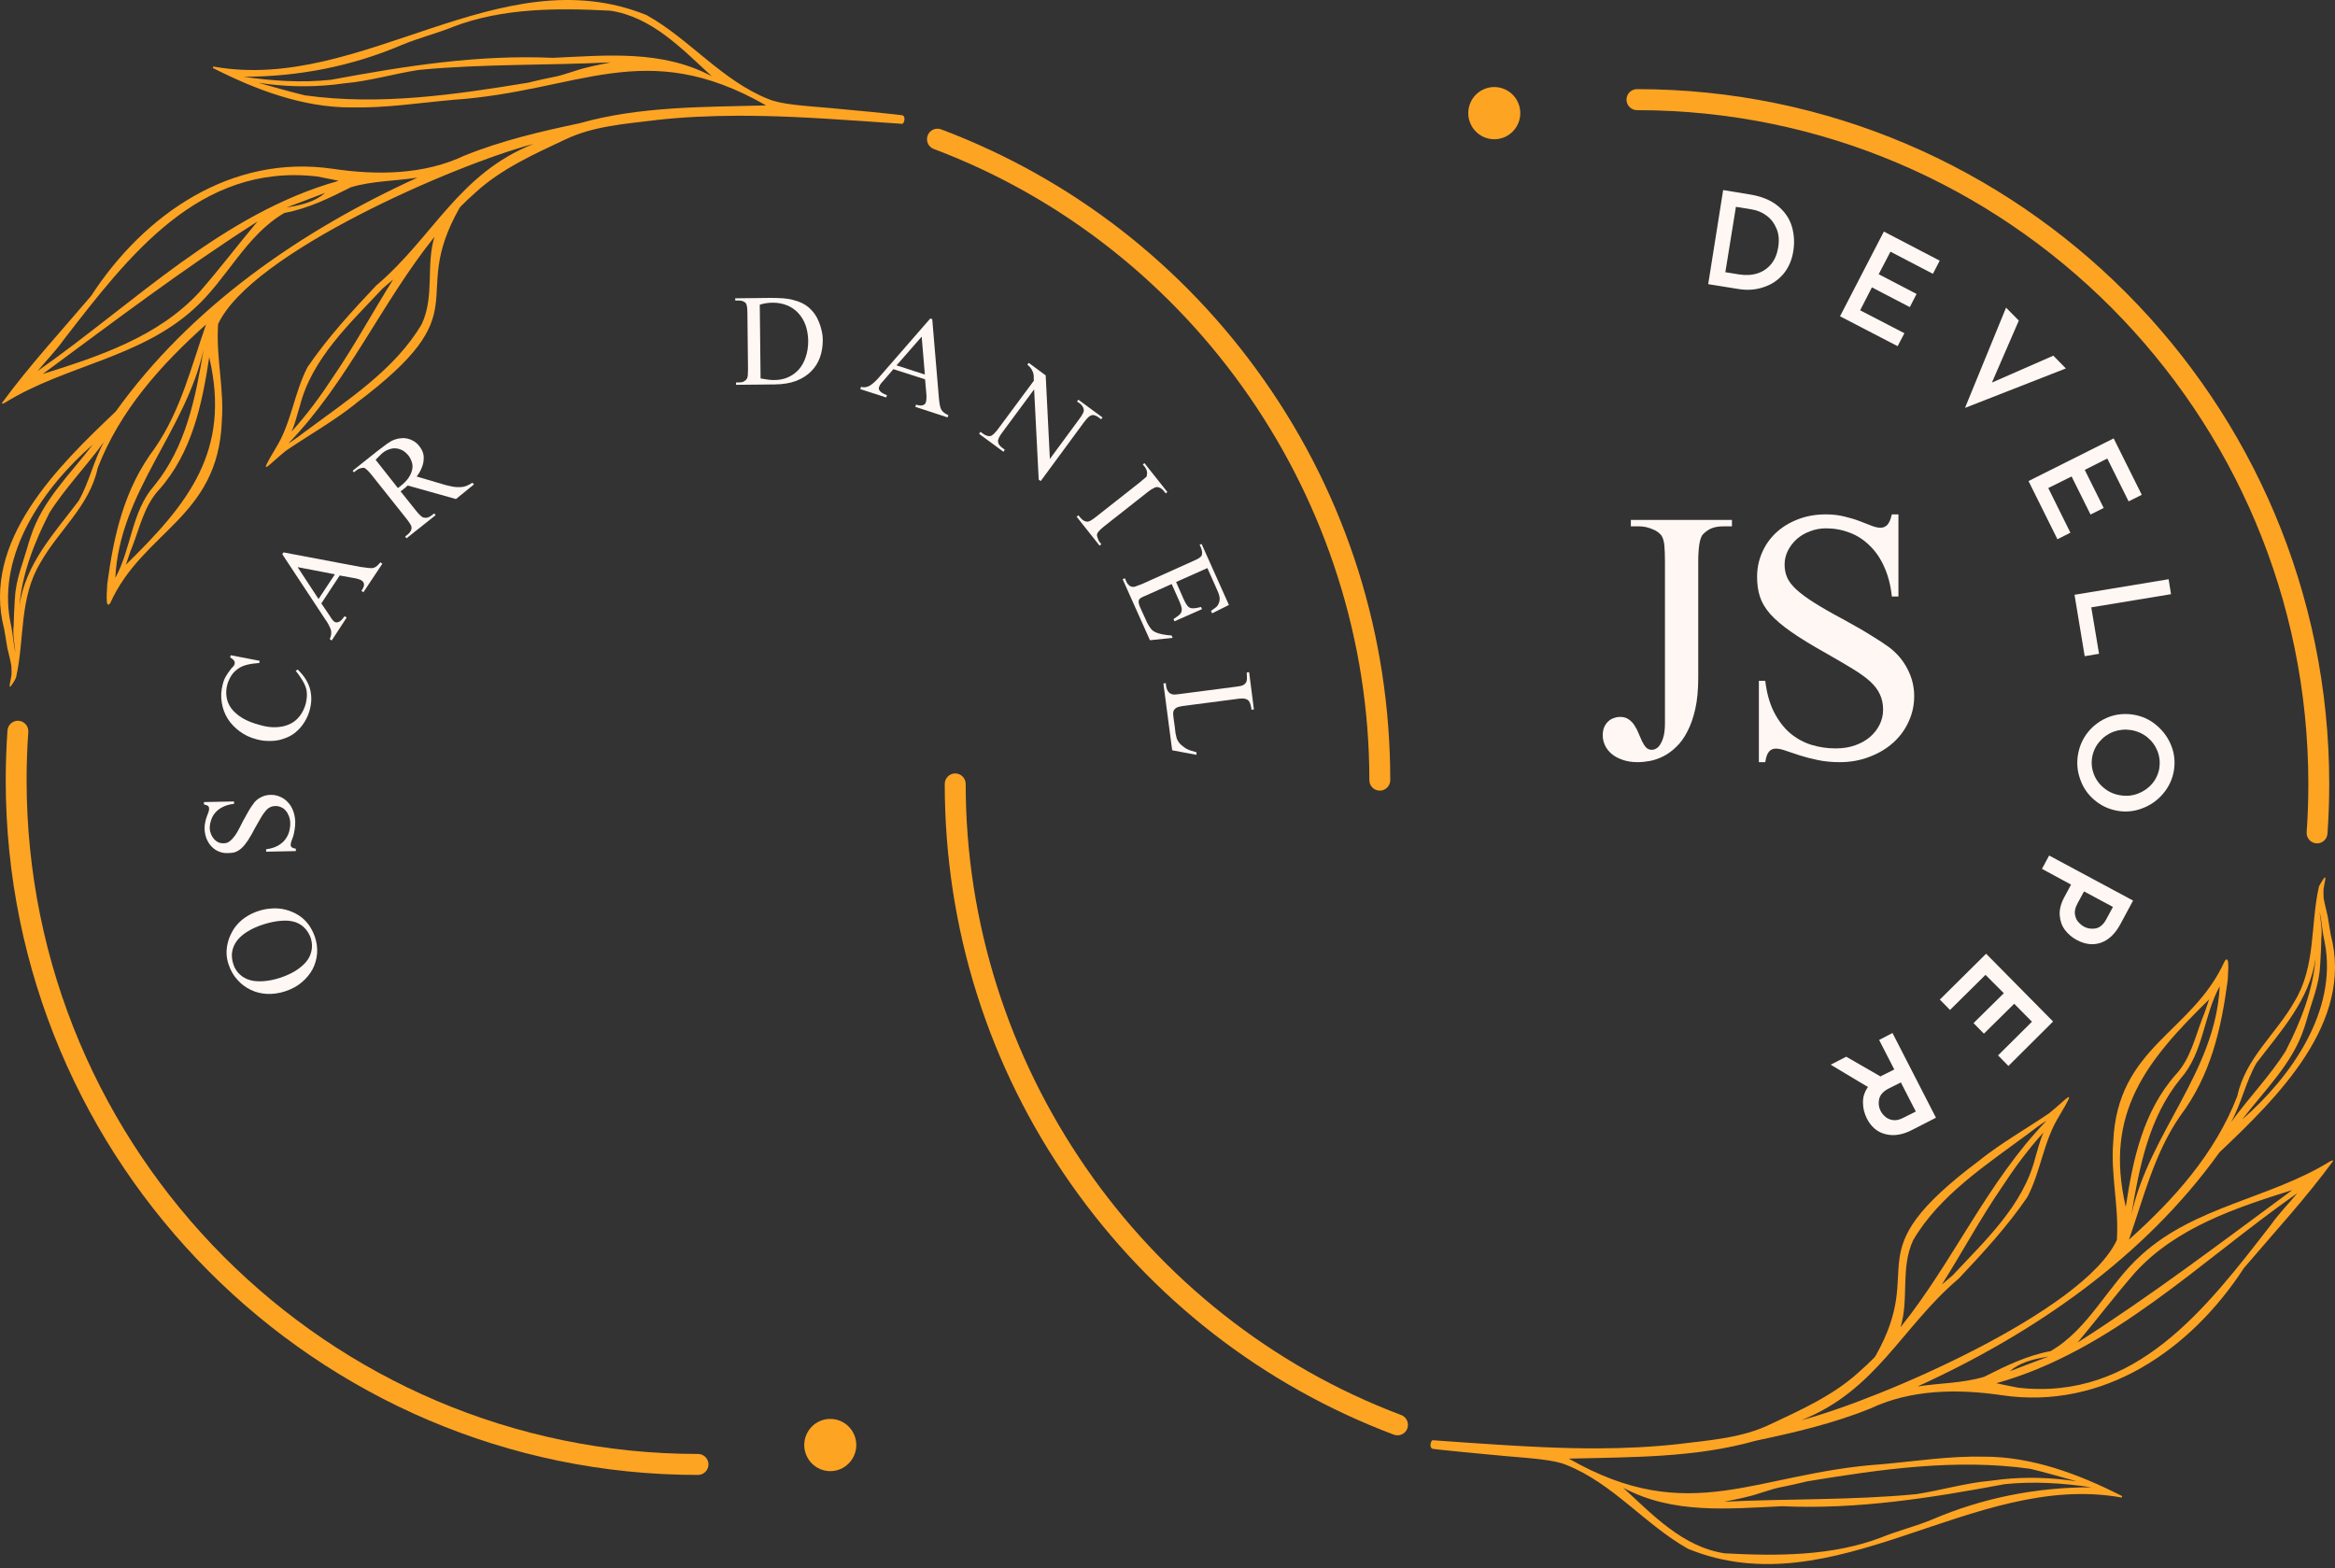 <svg width="265" height="178" viewBox="0 0 265 178" fill="none" xmlns="http://www.w3.org/2000/svg">
<rect x="0" y="0" width="265" height="178" fill="#333333" stroke="none"/>
<path d="M157.78 88.546C157.78 89.202 157.253 89.74 156.592 89.74C155.935 89.74 155.409 89.208 155.409 88.546C155.409 56.835 135.543 28.048 105.976 16.91C105.359 16.684 105.054 15.999 105.28 15.383C105.506 14.761 106.191 14.455 106.807 14.681C121.622 20.265 134.299 30.102 143.457 43.14C152.83 56.479 157.78 72.176 157.78 88.546Z" fill="#FEA423"/>
<path d="M80.403 166.218C80.403 166.874 79.871 167.411 79.215 167.411C35.89 167.411 0.649 132.034 0.649 88.552C0.649 86.674 0.723 84.779 0.847 82.912C0.898 82.256 1.464 81.764 2.114 81.809C2.765 81.86 3.257 82.42 3.212 83.082C3.082 84.892 3.019 86.73 3.019 88.552C3.019 130.722 37.203 165.03 79.215 165.03C79.871 165.024 80.403 165.561 80.403 166.218Z" fill="#FEA423"/>
<path d="M0.197 45.776C0.276 45.867 0.383 45.776 0.474 45.748C0.479 45.742 0.485 45.742 0.491 45.736C0.485 45.736 0.485 45.742 0.479 45.742C0.53 45.725 0.57 45.703 0.615 45.686C0.604 45.686 0.598 45.686 0.587 45.691C7.369 41.494 15.843 40.64 21.958 35.102C21.952 35.108 21.952 35.108 21.946 35.113C21.98 35.085 22.003 35.057 22.037 35.034C22.031 35.04 22.02 35.045 22.014 35.051C25.736 31.731 27.903 26.685 32.292 24.162C32.292 24.162 32.287 24.162 32.287 24.168C35.03 23.653 37.361 22.488 39.821 21.255C42.288 20.514 44.867 20.559 47.384 20.157C34.148 26.181 21.652 34.808 13.105 46.749C13.116 46.738 13.122 46.721 13.133 46.709C6.589 52.926 -2.162 61.417 0.485 71.44C0.485 71.435 0.485 71.429 0.479 71.429C0.587 71.972 0.66 72.532 0.757 73.087C0.751 73.064 0.751 73.047 0.745 73.03C0.841 73.743 1.068 74.433 1.203 75.134C1.203 75.123 1.198 75.117 1.198 75.106C1.22 75.213 1.237 75.321 1.26 75.428C1.254 75.406 1.254 75.389 1.249 75.366C1.317 75.615 1.288 75.864 1.305 76.113C1.305 76.102 1.305 76.085 1.305 76.079C1.305 76.164 1.317 76.249 1.317 76.339C1.317 76.328 1.317 76.316 1.317 76.299C1.373 76.916 0.593 79.032 1.656 77.238C1.65 77.244 1.65 77.244 1.645 77.25C1.662 77.216 1.684 77.182 1.701 77.148C1.701 77.148 1.701 77.154 1.696 77.154C1.741 77.063 1.786 76.984 1.826 76.899C1.826 76.899 1.826 76.905 1.82 76.905C2.81 72.583 2.148 67.854 4.609 63.832C6.685 60.167 10.186 57.401 11.091 53.107C13.614 46.591 18.247 41.42 23.383 36.827C21.703 41.63 20.504 46.63 17.557 50.884C14.106 55.477 12.918 60.704 12.172 66.293C12.194 66.655 11.866 69.347 12.511 68.454C16.199 60.274 24.724 58.775 25.171 47.886C25.171 47.858 25.176 47.83 25.176 47.801V47.807C25.176 47.79 25.176 47.779 25.176 47.762C25.176 47.779 25.176 47.796 25.171 47.812C25.448 44.255 24.565 40.787 24.73 37.252C24.724 37.291 24.724 37.336 24.718 37.376C24.73 37.189 24.741 36.991 24.752 36.799C24.752 36.816 24.752 36.833 24.746 36.844C24.752 36.805 24.752 36.759 24.758 36.725C24.758 36.748 24.758 36.765 24.752 36.788C28.474 28.716 51.666 18.675 60.564 16.328C52.074 19.682 49.178 26.877 42.78 32.336C42.785 32.33 42.791 32.325 42.797 32.319C42.774 32.342 42.752 32.364 42.729 32.381C42.735 32.376 42.74 32.376 42.74 32.37C42.706 32.404 42.672 32.432 42.638 32.46C42.655 32.455 42.667 32.438 42.678 32.426C39.934 35.328 37.163 38.355 34.906 41.664C33.373 44.594 33.073 48.028 31.297 50.85C31.302 50.844 31.308 50.833 31.314 50.828C29.096 54.521 30.46 52.745 32.44 51.167C35.053 49.385 37.842 47.824 40.325 45.85C40.325 45.85 40.325 45.85 40.319 45.85C40.331 45.838 40.347 45.827 40.359 45.81C40.353 45.81 40.353 45.816 40.347 45.816C54.817 34.972 46.174 34.208 52.125 23.647L52.119 23.653C52.164 23.596 52.204 23.534 52.255 23.478C52.243 23.495 52.232 23.512 52.221 23.517C52.249 23.483 52.272 23.449 52.3 23.415C52.294 23.421 52.289 23.427 52.289 23.427C52.82 22.889 53.375 22.369 53.946 21.865C53.923 21.888 53.895 21.911 53.867 21.933C53.912 21.899 53.952 21.86 53.997 21.82C53.986 21.831 53.974 21.837 53.963 21.849C53.991 21.826 54.02 21.809 54.037 21.786C54.031 21.786 54.031 21.792 54.025 21.792C56.961 19.128 60.587 17.515 64.128 15.841C64.117 15.847 64.1 15.858 64.088 15.864C67.251 14.319 70.944 14.059 74.412 13.635C74.406 13.635 74.395 13.635 74.389 13.635C74.429 13.635 74.457 13.629 74.497 13.624C74.468 13.624 74.446 13.629 74.418 13.629C77.495 13.284 80.595 13.149 83.683 13.137C85.776 13.132 87.869 13.182 89.956 13.273C92.768 13.397 95.568 13.584 98.356 13.776C99.72 13.867 101.077 13.963 102.429 14.059C102.678 13.878 102.78 13.154 102.39 13.081C102.18 13.047 101.536 12.979 101.541 12.979C100.749 12.883 97.536 12.566 94.171 12.26C91.438 12.017 88.559 11.864 87.145 11.214C87.173 11.231 87.207 11.242 87.236 11.259C81.907 9.132 78.309 4.477 73.399 1.722C56.729 -5.049 41.117 10.535 24.317 7.571C24.22 7.492 24.096 7.65 24.192 7.724C24.203 7.735 24.215 7.746 24.226 7.758C24.226 7.758 24.226 7.758 24.226 7.752C29.057 10.196 34.391 12.215 39.895 12.193C39.872 12.193 39.85 12.193 39.821 12.187C43.742 12.289 47.594 11.666 51.48 11.327C51.446 11.327 51.418 11.333 51.389 11.333C65.746 10.377 73.128 4.064 86.947 11.966C79.876 12.153 72.675 12.051 65.808 13.98C65.819 13.98 65.836 13.974 65.848 13.974C61.424 14.908 56.922 15.954 52.73 17.657C52.747 17.646 52.764 17.64 52.781 17.629C48.137 19.852 42.808 19.903 37.785 19.162C26.291 17.465 16.38 24.287 10.333 33.597C6.911 37.619 3.262 41.584 0.197 45.776ZM1.758 74.093C1.543 73.205 1.492 72.283 1.328 71.384C1.328 71.395 1.334 71.412 1.334 71.423C1.283 71.129 1.232 70.835 1.164 70.547C1.164 70.547 1.164 70.547 1.164 70.552C-0.318 62.797 4.971 55.313 10.537 50.454C8.02 53.763 4.812 56.795 3.506 60.851C3.506 60.846 3.506 60.846 3.506 60.84C3.41 61.134 3.319 61.422 3.223 61.717C3.229 61.705 3.229 61.7 3.234 61.688C2.674 63.747 1.78 65.75 1.696 67.905C1.696 67.894 1.696 67.882 1.696 67.871C1.696 67.894 1.696 67.916 1.69 67.939C1.69 67.933 1.69 67.922 1.69 67.916C1.684 68.029 1.673 68.131 1.667 68.244C1.667 68.216 1.673 68.199 1.673 68.171C1.65 68.572 1.633 68.968 1.611 69.37C1.611 69.364 1.611 69.359 1.611 69.353C1.611 69.376 1.605 69.398 1.605 69.421C1.605 69.415 1.605 69.41 1.605 69.41C1.571 69.93 1.577 70.451 1.554 70.982C1.554 70.971 1.554 70.954 1.56 70.943C1.56 70.965 1.554 70.982 1.554 71.01C1.554 71.005 1.554 70.999 1.554 70.993C1.43 72.04 1.633 73.058 1.758 74.093ZM8.919 56.858C6.153 60.523 2.861 64.025 2.205 68.787C2.493 65.116 3.924 61.49 5.599 58.238C5.576 58.272 5.553 58.3 5.531 58.328C7.369 55.409 9.79 52.932 11.804 50.149C10.616 52.293 10.13 54.742 8.919 56.858ZM23.853 41.104C23.858 41.132 23.864 41.172 23.875 41.206C23.864 41.16 23.858 41.121 23.847 41.075C23.847 41.075 23.847 41.075 23.847 41.081C23.847 41.075 23.847 41.07 23.847 41.059C23.847 41.075 23.853 41.092 23.853 41.104ZM23.756 40.6C26.223 51.218 21.364 57.157 14.287 64.098C14.474 63.6 14.604 63.091 14.796 62.593C14.785 62.616 14.779 62.639 14.768 62.661C14.864 62.418 14.96 62.186 15.051 61.949C15.045 61.954 15.045 61.965 15.04 61.977C15.894 59.754 16.397 57.378 18.055 55.574C18.049 55.579 18.049 55.585 18.049 55.59C21.788 51.359 22.936 45.923 23.751 40.504C23.751 40.538 23.751 40.572 23.756 40.6ZM17.517 55.11C14.915 58.045 14.909 62.288 13.088 65.591C13.563 55.822 21.075 48.95 23.106 39.656C22.201 45.12 21.115 50.703 17.517 55.11ZM34.023 46.11C34.018 46.121 34.018 46.127 34.018 46.133C35.387 40.679 39.731 36.703 43.436 32.732C43.425 32.743 43.413 32.755 43.402 32.766C43.804 32.415 44.222 32.076 44.624 31.719C44.613 31.731 44.601 31.742 44.59 31.748C44.601 31.742 44.613 31.731 44.618 31.725C42.299 35.407 40.234 39.248 37.774 42.829C37.796 42.806 37.808 42.772 37.83 42.744C36.394 44.945 34.849 47.049 33.079 48.995C33.514 48.078 33.712 47.066 34.023 46.11ZM34.657 48.978C34.651 48.983 34.646 48.989 34.634 48.995C34.646 48.983 34.651 48.978 34.657 48.978C34.657 48.972 34.657 48.978 34.657 48.978ZM47.877 36.759C44.867 41.918 39.459 45.392 34.753 48.899C34.759 48.893 34.764 48.893 34.764 48.887C34.102 49.402 33.429 49.894 32.722 50.335C39.448 43.4 43.295 34.367 49.308 26.883C48.318 30.102 49.342 33.592 47.877 36.759ZM69.276 7.09C69.298 7.085 69.326 7.079 69.344 7.073C68.484 7.26 67.607 7.407 66.753 7.628C66.758 7.628 66.758 7.628 66.764 7.628C65.378 7.927 64.077 8.521 62.686 8.77C62.708 8.765 62.731 8.765 62.759 8.753C62.42 8.833 62.075 8.889 61.735 8.968C61.741 8.968 61.747 8.968 61.747 8.963C61.481 9.025 61.215 9.081 60.949 9.144C60.977 9.138 61.006 9.132 61.028 9.127C60.774 9.189 60.519 9.245 60.265 9.302C60.293 9.302 60.316 9.296 60.338 9.291C60.202 9.319 60.072 9.353 59.931 9.387C59.953 9.381 59.97 9.376 59.993 9.376C51.621 10.75 43.097 12 34.623 10.824C34.629 10.824 34.634 10.824 34.64 10.824C34.617 10.824 34.6 10.818 34.578 10.818C34.589 10.818 34.6 10.824 34.606 10.824C32.83 10.388 31.071 9.89 29.311 9.393C32.123 9.834 35.025 9.913 37.859 9.613C37.853 9.613 37.847 9.613 37.842 9.613C37.972 9.596 38.107 9.579 38.237 9.568C38.232 9.568 38.226 9.568 38.221 9.568C38.543 9.528 38.865 9.483 39.194 9.443C39.165 9.449 39.143 9.449 39.114 9.455C41.943 9.206 44.675 8.38 47.469 7.944C47.452 7.95 47.424 7.95 47.401 7.956C47.435 7.95 47.469 7.95 47.498 7.944C47.492 7.944 47.48 7.944 47.475 7.95C47.514 7.944 47.554 7.939 47.588 7.933C47.577 7.933 47.56 7.939 47.554 7.939C47.577 7.933 47.605 7.933 47.633 7.927C47.616 7.927 47.605 7.933 47.588 7.933C47.605 7.933 47.628 7.927 47.645 7.927C47.639 7.927 47.639 7.927 47.639 7.927C47.661 7.922 47.69 7.922 47.718 7.916C47.684 7.922 47.65 7.927 47.622 7.927C54.868 7.237 62.154 7.435 69.411 7.073C69.361 7.068 69.321 7.079 69.276 7.09ZM62.748 6.564C54.218 6.18 45.874 7.509 37.547 9.059C37.553 9.059 37.57 9.053 37.587 9.053C37.559 9.059 37.536 9.059 37.508 9.064C37.514 9.064 37.519 9.064 37.531 9.059C34.233 9.409 30.901 9.189 27.631 8.708C33.848 8.719 40.002 7.515 45.727 5.048C45.704 5.06 45.67 5.076 45.642 5.088C47.554 4.29 49.574 3.798 51.497 3.017C51.463 3.029 51.434 3.046 51.406 3.051C57.029 0.885 63.331 0.902 69.264 1.213C73.988 1.92 77.421 5.563 80.776 8.652C75.13 5.636 68.88 6.287 62.748 6.564ZM22.665 33.117C17.998 38.213 11.238 40.448 4.852 42.45C12.862 36.544 20.826 30.492 29.221 25.141C27.009 27.777 24.927 30.526 22.665 33.117ZM36.456 22.239C35.279 23.048 33.876 23.325 32.502 23.557C33.967 22.997 35.443 22.465 36.897 21.888C36.75 22.007 36.603 22.126 36.456 22.239ZM7.262 38.519C14.593 29.061 22.58 18.5 35.969 20.027C35.958 20.027 35.952 20.021 35.941 20.021C36.773 20.197 37.61 20.332 38.435 20.525C25.29 24.196 15.238 34.423 4.269 42.111C5.259 40.906 6.368 39.786 7.262 38.519Z" fill="#FEA423"/>
<path d="M159.787 161.726C159.787 161.868 159.765 162.009 159.714 162.145C159.488 162.761 158.803 163.067 158.187 162.841C143.372 157.257 130.695 147.421 121.537 134.382C112.17 121.049 107.22 105.352 107.22 88.982C107.22 88.326 107.746 87.788 108.408 87.788C109.064 87.788 109.596 88.326 109.596 88.982C109.596 120.693 129.456 149.48 159.024 160.612C159.499 160.793 159.787 161.245 159.787 161.726Z" fill="#FEA423"/>
<path d="M264.345 88.982C264.345 90.86 264.278 92.755 264.147 94.621C264.102 95.278 263.531 95.77 262.88 95.724C262.23 95.673 261.738 95.113 261.783 94.452C261.913 92.641 261.975 90.803 261.975 88.982C261.975 46.811 227.792 12.504 185.78 12.504C185.13 12.504 184.592 11.972 184.592 11.31C184.592 10.654 185.124 10.117 185.78 10.117C229.104 10.122 264.345 45.499 264.345 88.982Z" fill="#FEA423"/>
<path d="M264.803 131.757C264.724 131.661 264.617 131.752 264.526 131.78C264.526 131.786 264.515 131.786 264.509 131.791C264.515 131.791 264.515 131.786 264.521 131.786C264.47 131.803 264.43 131.825 264.385 131.848C264.396 131.842 264.402 131.842 264.413 131.836C257.636 136.034 249.157 136.888 243.042 142.426C243.048 142.42 243.048 142.42 243.054 142.414C243.02 142.443 242.997 142.471 242.963 142.499C242.969 142.494 242.98 142.488 242.986 142.482C239.264 145.803 237.097 150.843 232.708 153.366C232.708 153.366 232.713 153.366 232.713 153.36C229.975 153.875 227.639 155.04 225.179 156.273C222.712 157.014 220.133 156.975 217.621 157.371C230.852 151.346 243.348 142.72 251.895 130.784C251.889 130.79 251.878 130.807 251.867 130.818C258.411 124.602 267.162 116.111 264.515 106.087C264.515 106.093 264.515 106.099 264.521 106.104C264.413 105.556 264.34 104.996 264.243 104.441C264.249 104.464 264.249 104.481 264.255 104.504C264.159 103.791 263.938 103.095 263.797 102.394C263.797 102.405 263.802 102.411 263.802 102.422C263.78 102.314 263.763 102.207 263.74 102.099C263.746 102.122 263.746 102.139 263.751 102.162C263.683 101.913 263.712 101.664 263.695 101.415C263.695 101.426 263.695 101.443 263.695 101.455C263.695 101.37 263.689 101.285 263.689 101.194C263.689 101.2 263.689 101.211 263.689 101.228C263.627 100.612 264.407 98.502 263.35 100.295C263.35 100.289 263.35 100.284 263.355 100.278C263.338 100.312 263.316 100.346 263.299 100.385C263.299 100.385 263.299 100.38 263.304 100.38C263.259 100.465 263.214 100.544 263.174 100.629C263.174 100.629 263.174 100.623 263.18 100.623C262.19 104.95 262.852 109.679 260.391 113.696C258.315 117.367 254.814 120.127 253.909 124.426V124.421C251.386 130.937 246.753 136.107 241.617 140.706C243.297 135.898 244.496 130.897 247.443 126.644C250.894 122.05 252.087 116.824 252.828 111.235C252.806 110.873 253.134 108.18 252.489 109.074C248.806 117.254 240.276 118.753 239.829 129.642C239.829 129.67 239.824 129.704 239.824 129.727V129.721C239.824 129.738 239.824 129.749 239.818 129.766C239.818 129.749 239.818 129.732 239.824 129.715C239.546 133.273 240.429 136.741 240.265 140.276C240.271 140.237 240.271 140.191 240.276 140.152C240.265 140.344 240.254 140.536 240.242 140.729C240.242 140.712 240.242 140.7 240.248 140.683C240.242 140.723 240.242 140.768 240.237 140.802C240.237 140.785 240.237 140.763 240.242 140.74C236.526 148.812 213.334 158.858 204.43 161.2C212.921 157.846 215.817 150.651 222.215 145.192C222.209 145.198 222.203 145.203 222.198 145.209C222.22 145.186 222.243 145.169 222.265 145.147C222.26 145.152 222.254 145.152 222.254 145.158C222.288 145.124 222.328 145.096 222.356 145.067C222.339 145.079 222.328 145.09 222.316 145.101C225.06 142.199 227.832 139.173 230.089 135.87C231.622 132.934 231.921 129.5 233.698 126.678C233.692 126.683 233.686 126.695 233.681 126.7C235.898 123.012 234.535 124.788 232.555 126.361C229.941 128.143 227.153 129.71 224.675 131.684C224.675 131.684 224.675 131.684 224.681 131.684C224.664 131.689 224.647 131.701 224.636 131.718C224.641 131.718 224.641 131.712 224.647 131.712C210.177 142.556 218.821 143.32 212.87 153.88L212.875 153.875C212.83 153.937 212.791 153.994 212.745 154.05C212.751 154.033 212.762 154.022 212.774 154.011C212.745 154.045 212.723 154.078 212.694 154.118C212.7 154.112 212.706 154.107 212.706 154.101C212.174 154.644 211.62 155.159 211.048 155.662C211.071 155.64 211.099 155.617 211.127 155.594C211.082 155.634 211.043 155.668 210.997 155.708C211.009 155.696 211.02 155.691 211.031 155.679C211.003 155.702 210.98 155.725 210.958 155.742C210.963 155.742 210.963 155.736 210.969 155.736C208.033 158.406 204.407 160.018 200.866 161.687C200.883 161.681 200.895 161.67 200.906 161.664C197.744 163.208 194.05 163.469 190.582 163.893C190.588 163.893 190.599 163.893 190.605 163.893C190.566 163.893 190.537 163.898 190.498 163.904C190.526 163.904 190.549 163.898 190.577 163.898C187.5 164.243 184.405 164.385 181.311 164.396C179.218 164.402 177.125 164.345 175.038 164.255C172.227 164.13 169.427 163.949 166.638 163.757C165.275 163.661 163.917 163.565 162.565 163.469C162.316 163.65 162.22 164.374 162.605 164.447C162.814 164.487 163.459 164.549 163.453 164.549C164.245 164.645 167.458 164.962 170.824 165.267C173.562 165.511 176.435 165.663 177.855 166.314C177.821 166.297 177.787 166.286 177.765 166.274C183.087 168.395 186.685 173.051 191.595 175.806C208.265 182.577 223.878 166.993 240.678 169.957C240.774 170.036 240.904 169.878 240.802 169.804C240.791 169.793 240.78 169.781 240.768 169.77C240.768 169.77 240.768 169.77 240.768 169.776C235.943 167.332 230.603 165.313 225.099 165.335C225.122 165.335 225.145 165.335 225.173 165.341C221.253 165.239 217.401 165.861 213.515 166.201C213.549 166.201 213.582 166.195 213.605 166.195C199.248 167.157 191.867 173.464 178.047 165.561C185.118 165.38 192.319 165.477 199.186 163.548C199.175 163.548 199.158 163.553 199.147 163.553C203.57 162.62 208.073 161.574 212.264 159.871C212.247 159.882 212.236 159.888 212.214 159.899C216.863 157.682 222.186 157.625 227.209 158.366C238.704 160.063 248.614 153.241 254.661 143.93C258.089 139.909 261.738 135.943 264.803 131.757ZM263.242 103.434C263.457 104.328 263.508 105.245 263.672 106.144C263.672 106.133 263.666 106.116 263.666 106.11C263.717 106.399 263.774 106.693 263.836 106.981C263.836 106.981 263.836 106.981 263.836 106.975C265.318 114.731 260.029 122.215 254.463 127.074C256.98 123.764 260.188 120.732 261.5 116.677C261.5 116.682 261.5 116.682 261.5 116.688C261.59 116.394 261.681 116.105 261.777 115.811C261.771 115.823 261.771 115.828 261.766 115.839C262.326 113.78 263.22 111.778 263.304 109.623C263.304 109.634 263.304 109.645 263.304 109.657C263.304 109.634 263.304 109.611 263.31 109.595C263.31 109.6 263.31 109.606 263.31 109.611C263.316 109.504 263.327 109.397 263.333 109.283C263.333 109.312 263.327 109.334 263.327 109.357C263.35 108.961 263.367 108.559 263.389 108.163C263.389 108.169 263.389 108.169 263.389 108.175C263.389 108.158 263.395 108.129 263.395 108.107C263.395 108.112 263.395 108.118 263.395 108.118C263.435 107.598 263.423 107.077 263.446 106.557C263.446 106.563 263.446 106.58 263.44 106.591C263.44 106.568 263.446 106.551 263.446 106.523C263.446 106.529 263.446 106.534 263.446 106.54C263.57 105.488 263.367 104.47 263.242 103.434ZM256.081 120.67C258.847 117.01 262.139 113.503 262.795 108.74C262.513 112.412 261.081 116.037 259.401 119.29C259.424 119.256 259.447 119.228 259.469 119.2C257.631 122.118 255.21 124.596 253.196 127.385C254.384 125.241 254.87 122.786 256.081 120.67ZM241.147 136.424C241.142 136.396 241.136 136.356 241.125 136.328C241.136 136.367 241.142 136.413 241.153 136.452C241.153 136.452 241.153 136.452 241.153 136.447C241.153 136.452 241.153 136.458 241.159 136.469C241.153 136.452 241.147 136.435 241.147 136.424ZM241.243 136.927C238.777 126.316 243.636 120.37 250.713 113.435C250.526 113.928 250.396 114.437 250.204 114.934C250.215 114.912 250.221 114.889 250.232 114.872C250.136 115.11 250.04 115.342 249.949 115.585C249.955 115.574 249.955 115.562 249.96 115.551C249.106 117.774 248.603 120.15 246.945 121.954C246.951 121.949 246.951 121.943 246.957 121.937C243.212 126.169 242.064 131.605 241.249 137.024C241.249 136.99 241.249 136.956 241.243 136.927ZM247.483 122.418C250.085 119.482 250.09 115.24 251.918 111.936C251.437 121.705 243.925 128.578 241.894 137.872C242.799 132.408 243.885 126.825 247.483 122.418ZM230.977 131.418C230.982 131.412 230.982 131.407 230.988 131.395C229.613 136.848 225.269 140.825 221.57 144.796C221.575 144.785 221.587 144.773 221.598 144.762C221.196 145.113 220.778 145.452 220.376 145.808C220.387 145.803 220.399 145.791 220.41 145.78C220.399 145.791 220.393 145.803 220.382 145.803C222.701 142.126 224.766 138.285 227.226 134.699C227.204 134.721 227.192 134.755 227.17 134.784C228.607 132.583 230.151 130.479 231.921 128.539C231.486 129.449 231.288 130.462 230.977 131.418ZM230.343 128.55C230.349 128.55 230.354 128.544 230.366 128.539C230.354 128.55 230.349 128.55 230.343 128.55C230.343 128.556 230.343 128.55 230.343 128.55ZM217.124 140.768C220.133 135.615 225.541 132.136 230.247 128.635C230.241 128.64 230.236 128.64 230.236 128.64C230.897 128.126 231.571 127.634 232.278 127.192C225.552 134.127 221.705 143.161 215.692 150.645C216.682 147.426 215.658 143.936 217.124 140.768ZM195.724 170.438C195.702 170.443 195.679 170.449 195.657 170.454C196.522 170.268 197.393 170.121 198.247 169.9C198.242 169.9 198.242 169.9 198.236 169.9C199.622 169.6 200.923 169.006 202.32 168.757C202.292 168.763 202.269 168.769 202.241 168.78C202.58 168.695 202.925 168.639 203.265 168.56C203.259 168.56 203.253 168.56 203.253 168.565C203.519 168.509 203.785 168.446 204.051 168.384C204.023 168.39 204 168.395 203.972 168.401C204.226 168.339 204.481 168.282 204.735 168.226C204.707 168.231 204.685 168.237 204.662 168.243C204.798 168.209 204.928 168.175 205.069 168.147C205.047 168.152 205.03 168.152 205.013 168.152C213.379 166.778 221.909 165.528 230.377 166.71C230.371 166.71 230.366 166.71 230.36 166.704C230.383 166.71 230.4 166.715 230.422 166.715C230.411 166.715 230.4 166.71 230.394 166.71C232.17 167.14 233.929 167.637 235.694 168.141C232.877 167.7 229.975 167.615 227.141 167.915C227.147 167.915 227.153 167.915 227.158 167.915C227.028 167.932 226.893 167.949 226.762 167.966C226.768 167.966 226.774 167.966 226.785 167.966C226.457 167.999 226.135 168.045 225.806 168.084C225.835 168.079 225.857 168.079 225.886 168.073C223.057 168.328 220.325 169.148 217.531 169.583C217.548 169.583 217.576 169.583 217.599 169.578C217.565 169.583 217.536 169.583 217.503 169.583C217.508 169.583 217.519 169.583 217.525 169.583C217.486 169.583 217.452 169.589 217.412 169.595C217.423 169.595 217.44 169.589 217.452 169.589C217.423 169.595 217.395 169.595 217.367 169.6C217.384 169.6 217.395 169.595 217.412 169.595C217.395 169.595 217.372 169.6 217.355 169.6C217.361 169.6 217.361 169.6 217.367 169.6C217.338 169.606 217.31 169.606 217.282 169.612C217.316 169.606 217.35 169.6 217.378 169.6C210.132 170.296 202.846 170.092 195.589 170.454C195.64 170.46 195.679 170.449 195.724 170.438ZM202.252 170.964C210.782 171.348 219.126 170.025 227.453 168.469C227.447 168.469 227.43 168.475 227.413 168.475C227.441 168.469 227.464 168.469 227.492 168.463C227.487 168.463 227.481 168.463 227.47 168.463C230.767 168.113 234.099 168.333 237.374 168.814C231.152 168.803 224.998 170.013 219.273 172.474C219.301 172.463 219.33 172.446 219.358 172.44C217.446 173.238 215.427 173.724 213.503 174.505C213.537 174.499 213.565 174.482 213.594 174.471C207.971 176.643 201.67 176.626 195.736 176.309C191.012 175.602 187.579 171.959 184.224 168.871C189.875 171.891 196.12 171.241 202.252 170.964ZM242.335 144.411C247.002 139.315 253.767 137.08 260.148 135.078C252.138 140.983 244.174 147.036 235.779 152.387C237.991 149.751 240.073 147.002 242.335 144.411ZM228.544 155.289C229.721 154.48 231.124 154.209 232.498 153.971C231.033 154.531 229.557 155.063 228.103 155.64C228.25 155.521 228.397 155.402 228.544 155.289ZM257.738 139.009C250.407 148.467 242.42 159.034 229.031 157.506C229.042 157.506 229.053 157.512 229.059 157.512C228.228 157.337 227.39 157.195 226.564 157.003C239.711 153.332 249.762 143.105 260.731 135.423C259.741 136.622 258.632 137.742 257.738 139.009Z" fill="#FEA423"/>
<path d="M94.227 161.053C94.617 161.053 94.996 161.127 95.358 161.279C95.72 161.426 96.037 161.641 96.314 161.919C96.591 162.196 96.806 162.518 96.954 162.88C97.106 163.242 97.18 163.621 97.18 164.017C97.18 164.407 97.106 164.786 96.954 165.149C96.806 165.511 96.591 165.833 96.314 166.11C96.037 166.387 95.72 166.602 95.358 166.755C94.996 166.902 94.617 166.981 94.227 166.981C93.837 166.981 93.463 166.902 93.101 166.755C92.739 166.602 92.417 166.387 92.14 166.11C91.862 165.833 91.653 165.511 91.501 165.149C91.353 164.786 91.274 164.407 91.274 164.017C91.274 163.621 91.353 163.242 91.501 162.88C91.653 162.518 91.862 162.196 92.14 161.919C92.417 161.641 92.739 161.426 93.101 161.279C93.463 161.127 93.837 161.053 94.227 161.053Z" fill="#FEA423"/>
<path d="M169.585 9.879C169.976 9.879 170.355 9.953 170.717 10.105C171.079 10.258 171.395 10.467 171.673 10.744C171.95 11.027 172.165 11.344 172.312 11.706C172.465 12.074 172.538 12.447 172.538 12.843C172.538 13.233 172.465 13.612 172.312 13.974C172.165 14.342 171.95 14.659 171.673 14.936C171.395 15.213 171.079 15.428 170.717 15.581C170.355 15.728 169.976 15.807 169.585 15.807C169.195 15.807 168.816 15.728 168.454 15.581C168.092 15.428 167.775 15.213 167.498 14.936C167.221 14.659 167.006 14.342 166.859 13.974C166.706 13.612 166.633 13.233 166.633 12.843C166.633 12.447 166.706 12.074 166.859 11.706C167.006 11.344 167.221 11.027 167.498 10.744C167.775 10.467 168.092 10.258 168.454 10.105C168.816 9.953 169.195 9.879 169.585 9.879Z" fill="#FEA423"/>
<path d="M195.562 21.573L198.594 22.071C199.918 22.286 200.981 22.722 201.784 23.384C202.582 24.051 203.108 24.832 203.368 25.737C203.623 26.631 203.674 27.541 203.527 28.475C203.374 29.504 202.995 30.375 202.395 31.099C201.79 31.812 201.043 32.304 200.155 32.593C199.278 32.892 198.356 32.966 197.395 32.819L193.865 32.253L195.562 21.573ZM197.349 31.145C198.119 31.269 198.82 31.229 199.454 31.031C200.087 30.822 200.608 30.466 201.015 29.968C201.422 29.47 201.682 28.848 201.807 28.09C201.943 27.247 201.875 26.523 201.603 25.918C201.343 25.301 200.958 24.809 200.449 24.447C199.952 24.085 199.397 23.859 198.798 23.768L197.01 23.474L195.811 30.896L197.349 31.145Z" fill="#FFF7F3"/>
<path d="M220.137 29.586L219.368 31.08L214.548 28.568L213.213 31.125L217.512 33.365L216.743 34.858L212.444 32.618L211.109 35.22L216.132 37.822L215.363 39.293L208.824 35.899L213.801 26.283L220.137 29.586Z" fill="#FFF7F3"/>
<path d="M234.457 41.819L223.008 46.299L227.669 34.917L229.117 36.388L226.063 43.425L233.032 40.37L234.457 41.819Z" fill="#FFF7F3"/>
<path d="M243.07 56.163L241.577 56.909L239.156 52.044L236.599 53.334L238.749 57.656L237.255 58.403L235.106 54.081L232.458 55.393L234.97 60.462L233.499 61.208L230.218 54.601L239.88 49.759L243.07 56.163Z" fill="#FFF7F3"/>
<path d="M246.39 67.442L237.339 68.936L238.221 74.208L236.592 74.479L235.438 67.51L246.118 65.745L246.39 67.442Z" fill="#FFF7F3"/>
<path d="M242.165 81.125C243.144 81.289 244.004 81.691 244.745 82.324C245.497 82.958 246.057 83.727 246.419 84.632C246.781 85.549 246.877 86.499 246.713 87.483C246.543 88.462 246.136 89.327 245.491 90.085C244.858 90.838 244.077 91.386 243.161 91.737C242.239 92.099 241.294 92.195 240.332 92.031C239.348 91.862 238.483 91.466 237.73 90.832C236.978 90.21 236.435 89.435 236.101 88.501C235.756 87.579 235.666 86.629 235.83 85.65C235.999 84.666 236.39 83.801 237.006 83.048C237.623 82.307 238.387 81.759 239.292 81.397C240.208 81.046 241.17 80.956 242.165 81.125ZM241.871 82.867C241.175 82.76 240.513 82.822 239.88 83.048C239.246 83.286 238.709 83.665 238.273 84.18C237.832 84.689 237.555 85.288 237.436 85.967C237.329 86.629 237.397 87.268 237.64 87.891C237.877 88.507 238.262 89.028 238.794 89.452C239.32 89.887 239.931 90.159 240.627 90.266C241.317 90.385 241.984 90.323 242.618 90.085C243.263 89.842 243.8 89.474 244.224 88.977C244.66 88.479 244.937 87.891 245.061 87.212C245.163 86.533 245.095 85.882 244.858 85.266C244.614 84.644 244.23 84.118 243.704 83.682C243.172 83.258 242.561 82.986 241.871 82.867Z" fill="#FFF7F3"/>
<path d="M240.635 104.91C240.058 105.979 239.334 106.675 238.463 106.992C237.586 107.308 236.664 107.207 235.703 106.698C235.16 106.409 234.707 106.024 234.345 105.544C233.994 105.074 233.802 104.514 233.757 103.869C233.711 103.236 233.892 102.54 234.3 101.788L235.046 100.407L231.743 98.62L232.557 97.104L242.083 102.217L240.635 104.91ZM235.77 102.557C235.544 102.975 235.442 103.36 235.476 103.711C235.522 104.073 235.64 104.373 235.838 104.616C236.048 104.853 236.274 105.046 236.517 105.182C236.907 105.391 237.337 105.459 237.807 105.385C238.288 105.306 238.695 104.967 239.029 104.367L239.798 102.941L236.517 101.177L235.77 102.557Z" fill="#FFF7F3"/>
<path d="M227.937 120.991L226.76 119.791L230.607 115.968L228.593 113.931L225.154 117.325L223.977 116.126L227.416 112.732L225.335 110.65L221.307 114.633L220.153 113.456L225.403 108.252L233.005 115.945L227.937 120.991Z" fill="#FFF7F3"/>
<path d="M209.53 119.941L213.422 122.181L213.58 122.091L214.983 121.389L213.263 118.041L214.779 117.249L219.712 126.865L217.019 128.245C215.95 128.8 214.955 128.969 214.033 128.743C213.099 128.528 212.381 127.94 211.883 126.978C211.583 126.39 211.431 125.779 211.431 125.145C211.419 124.512 211.606 123.924 211.996 123.381L207.765 120.846L209.53 119.941ZM215.73 122.86L214.327 123.562C213.727 123.878 213.371 124.274 213.263 124.761C213.162 125.242 213.218 125.694 213.444 126.118C213.569 126.356 213.75 126.577 213.988 126.775C214.214 126.967 214.502 127.091 214.847 127.137C215.198 127.182 215.571 127.097 215.979 126.888L217.427 126.164L215.73 122.86Z" fill="#FFF7F3"/>
<path d="M195.586 59.741C195.026 59.741 194.556 59.826 194.183 59.99C193.821 60.16 193.493 60.398 193.21 60.714C192.893 61.167 192.735 62.185 192.735 63.769V76.915C192.735 78.29 192.622 79.483 192.395 80.49C192.169 81.486 191.864 82.34 191.49 83.047C191.128 83.76 190.704 84.336 190.223 84.789C189.754 85.242 189.262 85.598 188.753 85.852C188.238 86.107 187.734 86.282 187.237 86.373C186.739 86.463 186.286 86.509 185.879 86.509C185.211 86.509 184.634 86.418 184.137 86.237C183.639 86.067 183.22 85.847 182.892 85.558C182.558 85.275 182.31 84.947 182.146 84.585C181.976 84.223 181.897 83.85 181.897 83.454C181.897 83.109 181.948 82.809 182.055 82.549C182.174 82.277 182.327 82.062 182.508 81.893C182.689 81.712 182.898 81.587 183.141 81.508C183.379 81.418 183.628 81.372 183.888 81.372C184.278 81.372 184.601 81.474 184.861 81.666C185.132 81.847 185.347 82.085 185.517 82.368C185.698 82.639 185.845 82.934 185.969 83.25C186.105 83.567 186.23 83.861 186.354 84.133C186.49 84.404 186.637 84.642 186.807 84.834C186.988 85.015 187.203 85.106 187.463 85.106C187.644 85.106 187.814 85.055 187.983 84.947C188.164 84.846 188.323 84.67 188.458 84.427C188.605 84.189 188.73 83.878 188.82 83.499C188.911 83.109 188.956 82.634 188.956 82.074V63.769C188.956 62.971 188.934 62.343 188.888 61.891C188.843 61.438 188.736 61.076 188.572 60.805C188.481 60.669 188.351 60.544 188.187 60.42C188.017 60.284 187.814 60.171 187.576 60.081C187.35 59.979 187.101 59.894 186.829 59.832C186.558 59.775 186.292 59.741 186.037 59.741H185.087V59.017H196.559V59.741H195.586Z" fill="#FFF7F3"/>
<path d="M217.242 79.019C217.242 80.049 217.028 81.01 216.609 81.915C216.202 82.82 215.619 83.612 214.867 84.291C214.109 84.97 213.215 85.507 212.174 85.898C211.145 86.305 210.013 86.509 208.78 86.509C207.858 86.509 207.021 86.424 206.269 86.26C205.528 86.107 204.854 85.932 204.255 85.739C203.667 85.547 203.146 85.372 202.694 85.219C202.241 85.055 201.856 84.97 201.54 84.97C201.223 84.97 200.963 85.083 200.77 85.309C200.572 85.524 200.431 85.92 200.34 86.509H199.616V77.277H200.34C200.504 78.668 200.838 79.851 201.336 80.829C201.834 81.797 202.433 82.589 203.146 83.205C203.87 83.81 204.673 84.257 205.567 84.54C206.455 84.812 207.377 84.947 208.328 84.947C209.153 84.947 209.9 84.829 210.568 84.585C211.229 84.348 211.789 84.031 212.242 83.635C212.706 83.228 213.068 82.764 213.328 82.232C213.583 81.706 213.713 81.146 213.713 80.558C213.713 79.896 213.588 79.313 213.351 78.816C213.124 78.306 212.751 77.814 212.242 77.345C211.727 76.881 211.054 76.394 210.228 75.897C209.397 75.388 208.395 74.799 207.219 74.132C205.635 73.244 204.328 72.446 203.304 71.733C202.292 71.026 201.494 70.348 200.906 69.697C200.329 69.035 199.939 68.373 199.729 67.706C199.515 67.044 199.413 66.297 199.413 65.466C199.413 64.516 199.594 63.622 199.956 62.773C200.318 61.913 200.838 61.161 201.517 60.511C202.196 59.866 203.016 59.351 203.983 58.972C204.945 58.582 206.025 58.384 207.219 58.384C208 58.384 208.712 58.469 209.346 58.633C209.991 58.785 210.568 58.961 211.065 59.153C211.563 59.351 212.004 59.526 212.4 59.673C212.791 59.826 213.13 59.9 213.419 59.9C213.718 59.9 213.973 59.798 214.188 59.583C214.397 59.357 214.573 58.961 214.708 58.384H215.455V67.706H214.708C214.573 66.439 214.284 65.324 213.848 64.357C213.424 63.395 212.876 62.587 212.197 61.936C211.529 61.274 210.777 60.782 209.934 60.465C209.086 60.137 208.192 59.968 207.242 59.968C206.591 59.968 205.98 60.081 205.409 60.307C204.832 60.522 204.334 60.816 203.915 61.189C203.491 61.568 203.152 62.015 202.897 62.524C202.654 63.022 202.535 63.543 202.535 64.086C202.535 64.617 202.631 65.104 202.829 65.556C203.022 65.998 203.372 66.45 203.87 66.914C204.379 67.383 205.069 67.887 205.929 68.43C206.789 68.973 207.881 69.601 209.21 70.308C210.488 71.004 211.546 71.615 212.378 72.141C213.221 72.656 213.877 73.085 214.346 73.43C215.263 74.109 215.975 74.941 216.473 75.919C216.982 76.887 217.242 77.922 217.242 79.019Z" fill="#FFF7F3"/>
<path d="M93.377 38.611C93.377 39.307 93.27 39.957 93.06 40.557C92.845 41.162 92.517 41.688 92.065 42.141C91.624 42.593 91.058 42.955 90.368 43.227C89.689 43.487 88.874 43.623 87.924 43.634L83.534 43.679V43.408H83.897C84.106 43.408 84.281 43.374 84.417 43.295C84.564 43.221 84.677 43.125 84.756 43C84.813 42.91 84.853 42.774 84.87 42.593C84.881 42.412 84.892 42.186 84.892 41.914L84.824 35.556C84.824 34.957 84.762 34.572 84.643 34.402C84.536 34.3 84.417 34.221 84.281 34.176C84.145 34.131 83.987 34.108 83.806 34.108H83.444V33.859L87.426 33.814C87.969 33.814 88.456 33.831 88.897 33.859C89.333 33.893 89.723 33.961 90.074 34.063C90.436 34.153 90.752 34.267 91.024 34.402C91.307 34.538 91.573 34.713 91.816 34.923C92.042 35.121 92.251 35.353 92.449 35.624C92.642 35.896 92.8 36.19 92.924 36.507C93.06 36.812 93.162 37.14 93.241 37.502C93.332 37.864 93.377 38.237 93.377 38.611ZM91.725 38.679C91.708 38 91.601 37.4 91.409 36.869C91.211 36.343 90.933 35.89 90.571 35.511C90.221 35.138 89.802 34.849 89.304 34.651C88.818 34.459 88.292 34.357 87.72 34.357C87.494 34.357 87.257 34.374 87.019 34.402C86.776 34.436 86.51 34.493 86.227 34.583L86.318 42.955C86.617 43 86.894 43.046 87.155 43.091C87.409 43.125 87.641 43.136 87.856 43.136C88.41 43.136 88.925 43.04 89.395 42.842C89.876 42.633 90.288 42.339 90.639 41.96C90.984 41.569 91.25 41.1 91.431 40.557C91.624 40.002 91.725 39.374 91.725 38.679Z" fill="#FFF7F3"/>
<path d="M103.877 46.178L103.967 45.929C104.295 46.03 104.544 46.053 104.714 45.996C104.878 45.951 104.991 45.861 105.053 45.725C105.11 45.589 105.144 45.414 105.144 45.205C105.155 45.007 105.15 44.803 105.121 44.594L104.986 43.055L101.388 41.901L100.279 43.191C100.098 43.372 99.962 43.541 99.872 43.689C99.781 43.841 99.736 43.983 99.736 44.118C99.748 44.237 99.827 44.356 99.962 44.48C100.098 44.599 100.33 44.729 100.664 44.865L100.573 45.114L97.632 44.164L97.722 43.915C97.915 43.96 98.096 43.971 98.265 43.938C98.43 43.909 98.588 43.847 98.741 43.757C98.905 43.655 99.069 43.525 99.238 43.372C99.419 43.208 99.6 43.021 99.781 42.806L105.574 36.154L105.8 36.222L106.547 45.069C106.575 45.431 106.615 45.731 106.66 45.974C106.705 46.212 106.762 46.392 106.841 46.517C106.931 46.653 107.033 46.766 107.158 46.856C107.293 46.958 107.452 47.049 107.633 47.128L107.542 47.377L103.877 46.178ZM104.601 38.213L101.75 41.471L104.963 42.512L104.601 38.213Z" fill="#FFF7F3"/>
<path d="M124.694 47.385C124.542 47.266 124.383 47.181 124.219 47.136C124.067 47.09 123.914 47.108 123.767 47.181C123.597 47.243 123.348 47.492 123.02 47.928L118.11 54.603L117.884 54.444L117.363 44.194L113.766 49.059C113.404 49.54 113.234 49.896 113.268 50.123C113.279 50.377 113.449 50.62 113.766 50.846L114.037 51.05L113.879 51.276L111.118 49.24L111.277 49.014L111.548 49.217C111.729 49.353 111.893 49.432 112.046 49.466C112.193 49.512 112.346 49.512 112.499 49.466C112.589 49.421 112.691 49.336 112.815 49.217C112.951 49.093 113.098 48.923 113.268 48.697L117.341 43.199C117.324 43.142 117.318 43.052 117.318 42.927C117.33 42.791 117.324 42.644 117.296 42.475C117.262 42.311 117.194 42.135 117.092 41.954C116.984 41.762 116.82 41.57 116.594 41.389L116.753 41.185L118.676 42.61L119.151 52.091L122.5 47.543C122.873 47.045 123.043 46.706 122.997 46.525C122.981 46.242 122.816 45.982 122.5 45.755L122.228 45.575L122.387 45.371L125.124 47.385L124.966 47.588L124.694 47.385Z" fill="#FFF7F3"/>
<path d="M122.187 58.649L122.391 58.49L122.617 58.762C122.736 58.909 122.866 59.022 123.001 59.101C123.149 59.175 123.296 59.215 123.431 59.215C123.612 59.215 123.935 59.022 124.404 58.649L129.405 54.712C129.524 54.61 129.631 54.52 129.722 54.44C129.823 54.367 129.908 54.299 129.97 54.237C130.044 54.18 130.095 54.124 130.129 54.078C130.157 54.022 130.163 53.965 130.151 53.92C130.197 53.773 130.197 53.614 130.151 53.445C130.106 53.281 130.027 53.128 129.925 52.992L129.699 52.721L129.88 52.562L132.482 55.843L132.301 56.002L132.097 55.753C131.854 55.436 131.577 55.278 131.26 55.278C131.17 55.294 131.04 55.345 130.876 55.436C130.706 55.515 130.514 55.639 130.287 55.821L125.287 59.758C125.044 59.95 124.863 60.12 124.744 60.255C124.619 60.391 124.546 60.504 124.517 60.595C124.5 60.623 124.495 60.674 124.495 60.753C124.506 60.844 124.529 60.934 124.563 61.025C124.591 61.115 124.619 61.194 124.653 61.274C124.681 61.364 124.727 61.443 124.789 61.523L124.993 61.771L124.789 61.93L122.187 58.649Z" fill="#FFF7F3"/>
<path d="M130.51 72.669L127.41 65.746L127.659 65.632L127.795 65.927C127.806 65.972 127.829 66.023 127.863 66.085C127.891 66.142 127.931 66.204 127.976 66.266C128.021 66.323 128.072 66.379 128.134 66.424C128.191 66.481 128.253 66.526 128.315 66.56C128.372 66.572 128.434 66.588 128.496 66.605C128.553 66.617 128.632 66.617 128.722 66.605C128.813 66.588 128.926 66.549 129.062 66.492C129.209 66.447 129.379 66.385 129.56 66.311L135.397 63.687C135.68 63.568 135.906 63.455 136.076 63.347C136.24 63.228 136.336 63.138 136.37 63.076C136.472 62.821 136.444 62.504 136.28 62.125L136.144 61.831L136.37 61.741L139.47 68.665L137.569 69.615L137.434 69.343C137.553 69.253 137.666 69.168 137.773 69.094C137.892 69.015 137.999 68.936 138.09 68.846C138.18 68.755 138.248 68.647 138.294 68.529C138.35 68.421 138.39 68.291 138.407 68.144C138.435 68.008 138.429 67.839 138.384 67.646C138.339 67.448 138.254 67.222 138.135 66.968L137.026 64.478L133.474 66.062L134.356 68.053C134.492 68.353 134.617 68.58 134.741 68.732C134.877 68.896 135.018 68.993 135.171 69.026C135.318 69.055 135.477 69.055 135.646 69.026C135.827 69.01 136.042 68.964 136.302 68.891L136.416 69.14L133.293 70.52L133.18 70.271C133.389 70.135 133.57 70.005 133.723 69.886C133.87 69.779 133.978 69.66 134.04 69.524C134.113 69.388 134.136 69.219 134.108 69.026C134.074 68.829 133.994 68.58 133.859 68.28L132.976 66.289L129.628 67.782C129.503 67.839 129.407 67.906 129.333 67.986C129.254 68.076 129.22 68.178 129.22 68.302C129.22 68.438 129.266 68.619 129.356 68.846L130.035 70.339C130.137 70.593 130.244 70.803 130.352 70.972C130.453 71.136 130.561 71.289 130.668 71.425C130.787 71.561 130.917 71.657 131.053 71.719C131.2 71.793 131.358 71.855 131.528 71.9C131.709 71.957 131.913 72.002 132.139 72.036C132.377 72.081 132.648 72.109 132.954 72.126L133.089 72.398L130.51 72.669Z" fill="#FFF7F3"/>
<path d="M133.03 85.159L132.034 77.579L132.306 77.534C132.317 77.743 132.351 77.941 132.396 78.122C132.453 78.303 132.532 78.444 132.623 78.552C132.725 78.671 132.86 78.755 133.03 78.801C133.211 78.846 133.426 78.846 133.686 78.801L140.474 77.918C140.757 77.884 140.978 77.828 141.13 77.737C141.277 77.647 141.385 77.534 141.447 77.398C141.504 77.262 141.526 77.104 141.515 76.922C141.515 76.742 141.504 76.549 141.492 76.334L141.764 76.289L142.307 80.52L142.035 80.565C142.001 80.339 141.968 80.141 141.922 79.977C141.877 79.807 141.809 79.666 141.719 79.547C141.628 79.44 141.498 79.366 141.334 79.321C141.164 79.276 140.938 79.264 140.655 79.298L134.229 80.135C133.941 80.181 133.72 80.232 133.573 80.294C133.437 80.367 133.33 80.458 133.256 80.565C133.177 80.684 133.143 80.814 133.143 80.95C133.143 81.097 133.154 81.29 133.188 81.516L133.324 82.489C133.352 82.788 133.381 83.043 133.415 83.258C133.46 83.484 133.505 83.671 133.55 83.824C133.607 83.971 133.675 84.101 133.754 84.208C133.828 84.327 133.918 84.435 134.026 84.525C134.144 84.627 134.257 84.717 134.365 84.797C134.467 84.887 134.591 84.961 134.727 85.023C134.863 85.096 135.01 85.159 135.18 85.204C135.344 85.26 135.547 85.323 135.79 85.385V85.679L133.03 85.159Z" fill="#FFF7F3"/>
<path d="M29.267 103.422C29.753 103.258 30.228 103.162 30.692 103.128C31.162 103.082 31.614 103.099 32.05 103.173C32.474 103.252 32.881 103.377 33.272 103.558C33.651 103.727 34.007 103.942 34.335 104.214C34.652 104.485 34.934 104.802 35.172 105.164C35.398 105.526 35.591 105.922 35.738 106.341C35.953 106.974 36.032 107.608 35.987 108.241C35.93 108.875 35.755 109.474 35.466 110.029C35.166 110.572 34.759 111.064 34.244 111.5C33.735 111.935 33.107 112.274 32.366 112.518C31.676 112.744 30.986 112.84 30.307 112.812C29.629 112.778 29.006 112.62 28.429 112.337C27.858 112.065 27.36 111.686 26.936 111.205C26.5 110.725 26.167 110.142 25.941 109.463C25.805 109.073 25.731 108.666 25.714 108.241C25.703 107.823 25.748 107.415 25.85 107.019C25.941 106.629 26.087 106.25 26.28 105.888C26.461 105.515 26.704 105.164 27.004 104.847C27.292 104.531 27.632 104.253 28.022 104.01C28.401 103.773 28.814 103.575 29.267 103.422ZM29.991 104.893C29.267 105.119 28.65 105.39 28.135 105.707C27.626 106.013 27.219 106.358 26.913 106.748C26.614 107.144 26.427 107.563 26.348 108.015C26.274 108.456 26.32 108.931 26.483 109.441C26.636 109.91 26.88 110.295 27.207 110.594C27.524 110.9 27.92 111.115 28.384 111.251C28.837 111.375 29.357 111.409 29.945 111.364C30.522 111.319 31.139 111.194 31.801 110.979C32.468 110.753 33.045 110.493 33.543 110.187C34.041 109.87 34.448 109.525 34.765 109.146C35.07 108.773 35.263 108.354 35.353 107.902C35.444 107.449 35.421 106.991 35.285 106.522C35.138 106.086 34.918 105.707 34.629 105.39C34.329 105.062 33.962 104.819 33.52 104.666C33.068 104.519 32.559 104.463 31.982 104.508C31.393 104.542 30.732 104.666 29.991 104.893Z" fill="#FFF7F3"/>
<path d="M30.702 90.221C31.081 90.21 31.437 90.278 31.765 90.425C32.099 90.561 32.393 90.764 32.648 91.036C32.908 91.296 33.112 91.618 33.259 92.009C33.406 92.388 33.491 92.801 33.508 93.253C33.508 93.587 33.485 93.887 33.44 94.158C33.395 94.43 33.344 94.679 33.282 94.905C33.208 95.12 33.14 95.307 33.078 95.471C33.021 95.64 32.987 95.782 32.987 95.901C32.987 96.008 33.033 96.099 33.123 96.172C33.214 96.251 33.366 96.302 33.576 96.331V96.602L30.204 96.67V96.398C30.719 96.325 31.149 96.195 31.494 96.014C31.845 95.821 32.122 95.595 32.331 95.335C32.546 95.063 32.705 94.764 32.806 94.43C32.897 94.102 32.942 93.762 32.942 93.412C32.931 93.112 32.874 92.846 32.784 92.62C32.693 92.382 32.574 92.178 32.422 92.009C32.275 91.828 32.099 91.703 31.901 91.624C31.709 91.534 31.505 91.488 31.29 91.488C31.053 91.488 30.838 91.534 30.657 91.624C30.465 91.715 30.289 91.862 30.136 92.054C29.972 92.235 29.797 92.484 29.616 92.801C29.435 93.106 29.226 93.474 28.982 93.909C28.666 94.515 28.389 95.007 28.145 95.38C27.891 95.759 27.648 96.053 27.421 96.263C27.184 96.478 26.94 96.625 26.697 96.715C26.46 96.794 26.188 96.828 25.883 96.828C25.538 96.845 25.204 96.794 24.887 96.67C24.57 96.551 24.293 96.37 24.05 96.127C23.812 95.889 23.614 95.595 23.462 95.244C23.314 94.882 23.23 94.486 23.213 94.045C23.213 93.762 23.247 93.502 23.303 93.276C23.348 93.038 23.411 92.823 23.484 92.642C23.546 92.461 23.609 92.303 23.665 92.167C23.71 92.02 23.733 91.89 23.733 91.782C23.733 91.664 23.699 91.568 23.62 91.488C23.529 91.415 23.371 91.353 23.145 91.307V91.036L26.561 90.968V91.24C26.109 91.285 25.713 91.392 25.362 91.556C25 91.726 24.706 91.935 24.48 92.19C24.253 92.433 24.089 92.71 23.982 93.027C23.863 93.344 23.801 93.683 23.801 94.045C23.818 94.271 23.869 94.492 23.959 94.701C24.038 94.899 24.152 95.08 24.299 95.244C24.434 95.397 24.593 95.516 24.774 95.606C24.955 95.686 25.153 95.719 25.362 95.719C25.543 95.719 25.719 95.686 25.883 95.606C26.052 95.516 26.216 95.38 26.38 95.199C26.55 95.018 26.731 94.769 26.923 94.453C27.104 94.124 27.319 93.717 27.557 93.231C27.817 92.75 28.032 92.359 28.213 92.054C28.394 91.737 28.552 91.5 28.688 91.33C28.915 90.968 29.209 90.696 29.571 90.515C29.921 90.323 30.295 90.221 30.702 90.221Z" fill="#FFF7F3"/>
<path d="M33.791 76C34.153 76.35 34.447 76.701 34.673 77.063C34.899 77.414 35.063 77.776 35.171 78.149C35.273 78.528 35.329 78.919 35.329 79.326C35.329 79.722 35.267 80.141 35.148 80.593C35.012 81.091 34.82 81.532 34.583 81.905C34.356 82.284 34.09 82.618 33.791 82.901C33.491 83.189 33.157 83.421 32.795 83.602C32.422 83.783 32.026 83.919 31.618 84.01C31.211 84.089 30.793 84.117 30.351 84.1C29.916 84.089 29.486 84.021 29.062 83.897C28.372 83.716 27.749 83.421 27.206 83.014C26.652 82.607 26.199 82.132 25.849 81.589C25.504 81.034 25.277 80.423 25.17 79.756C25.051 79.077 25.091 78.376 25.283 77.651C25.373 77.29 25.498 76.99 25.645 76.746C25.798 76.492 25.939 76.283 26.075 76.113C26.199 75.932 26.318 75.79 26.437 75.683C26.544 75.564 26.607 75.468 26.618 75.389C26.663 75.253 26.652 75.129 26.573 75.004C26.482 74.868 26.335 74.744 26.12 74.62L26.188 74.371L29.469 75.004L29.424 75.253C28.898 75.287 28.428 75.355 28.021 75.457C27.602 75.564 27.252 75.723 26.98 75.932C26.697 76.13 26.454 76.379 26.256 76.679C26.064 76.984 25.911 77.312 25.803 77.674C25.668 78.161 25.639 78.636 25.713 79.1C25.775 79.569 25.956 80.005 26.256 80.412C26.561 80.808 26.974 81.17 27.5 81.498C28.032 81.815 28.694 82.081 29.491 82.29C30.17 82.488 30.798 82.573 31.369 82.539C31.947 82.511 32.456 82.392 32.908 82.177C33.349 81.968 33.711 81.668 34.017 81.272C34.317 80.882 34.543 80.423 34.696 79.892C34.769 79.575 34.814 79.281 34.831 79.009C34.843 78.726 34.814 78.438 34.741 78.149C34.662 77.867 34.526 77.561 34.334 77.244C34.153 76.927 33.892 76.56 33.564 76.135L33.791 76Z" fill="#FFF7F3"/>
<path d="M41.243 67.222L41.017 67.064C41.209 66.781 41.311 66.555 41.311 66.385C41.311 66.204 41.249 66.062 41.13 65.955C41.006 65.853 40.858 65.774 40.678 65.729C40.496 65.672 40.293 65.627 40.067 65.593L38.551 65.321L36.469 68.489L37.419 69.892C37.544 70.107 37.657 70.277 37.781 70.412C37.9 70.548 38.019 70.627 38.143 70.639C38.279 70.656 38.42 70.616 38.573 70.525C38.72 70.424 38.901 70.226 39.116 69.937L39.343 70.096L37.646 72.698L37.419 72.539C37.51 72.358 37.566 72.189 37.578 72.019C37.606 71.838 37.6 71.668 37.555 71.498C37.498 71.317 37.414 71.131 37.306 70.933C37.204 70.724 37.069 70.503 36.899 70.277L32.034 62.9L32.17 62.697L40.904 64.348C41.249 64.394 41.543 64.433 41.786 64.462C42.024 64.496 42.222 64.496 42.374 64.462C42.522 64.416 42.657 64.343 42.782 64.235C42.901 64.133 43.031 63.998 43.166 63.828L43.393 63.986L41.243 67.222ZM33.776 64.371L36.152 67.991L38.008 65.186L33.776 64.371Z" fill="#FFF7F3"/>
<path d="M51.745 56.643L46.269 55.105C46.162 55.195 46.071 55.28 45.998 55.353C45.924 55.416 45.856 55.467 45.794 55.512C45.749 55.557 45.698 55.602 45.636 55.648C45.579 55.693 45.517 55.733 45.455 55.761L47.242 58.001C47.633 58.487 47.921 58.736 48.102 58.748C48.385 58.827 48.679 58.742 48.985 58.499L49.279 58.272L49.437 58.476L46.134 61.101L45.975 60.897L46.269 60.671C46.597 60.399 46.745 60.105 46.699 59.788C46.665 59.624 46.479 59.325 46.134 58.883L42.174 53.905C41.801 53.442 41.512 53.17 41.314 53.091C41.167 53.091 41.02 53.114 40.884 53.159C40.737 53.193 40.59 53.266 40.454 53.385L40.16 53.611L40.025 53.43L42.807 51.213C43.232 50.885 43.599 50.602 43.916 50.376C44.233 50.149 44.522 49.991 44.776 49.901C45.019 49.81 45.268 49.759 45.523 49.742C45.783 49.714 46.026 49.731 46.269 49.787C46.524 49.85 46.756 49.946 46.971 50.081C47.197 50.217 47.389 50.393 47.559 50.602C47.752 50.845 47.898 51.094 47.989 51.349C48.08 51.609 48.108 51.886 48.08 52.186C48.063 52.491 47.989 52.797 47.853 53.114C47.729 53.43 47.542 53.758 47.288 54.086L50.591 55.059C50.953 55.15 51.27 55.218 51.541 55.263C51.824 55.297 52.084 55.303 52.311 55.286C52.537 55.274 52.746 55.229 52.944 55.15C53.154 55.059 53.38 54.941 53.623 54.788L53.782 54.992L51.745 56.643ZM46.36 51.711C46.162 51.473 45.953 51.281 45.726 51.145C45.489 51.009 45.24 50.93 44.98 50.896C44.725 50.868 44.471 50.896 44.21 50.987C43.939 51.066 43.684 51.202 43.441 51.394C43.339 51.473 43.215 51.586 43.079 51.733C42.932 51.869 42.779 52.022 42.627 52.186L45.161 55.399L45.477 55.15C45.856 54.85 46.145 54.55 46.36 54.245C46.569 53.928 46.705 53.628 46.767 53.34C46.841 53.04 46.835 52.752 46.745 52.48C46.665 52.208 46.541 51.954 46.36 51.711Z" fill="#FFF7F3"/>
</svg>
